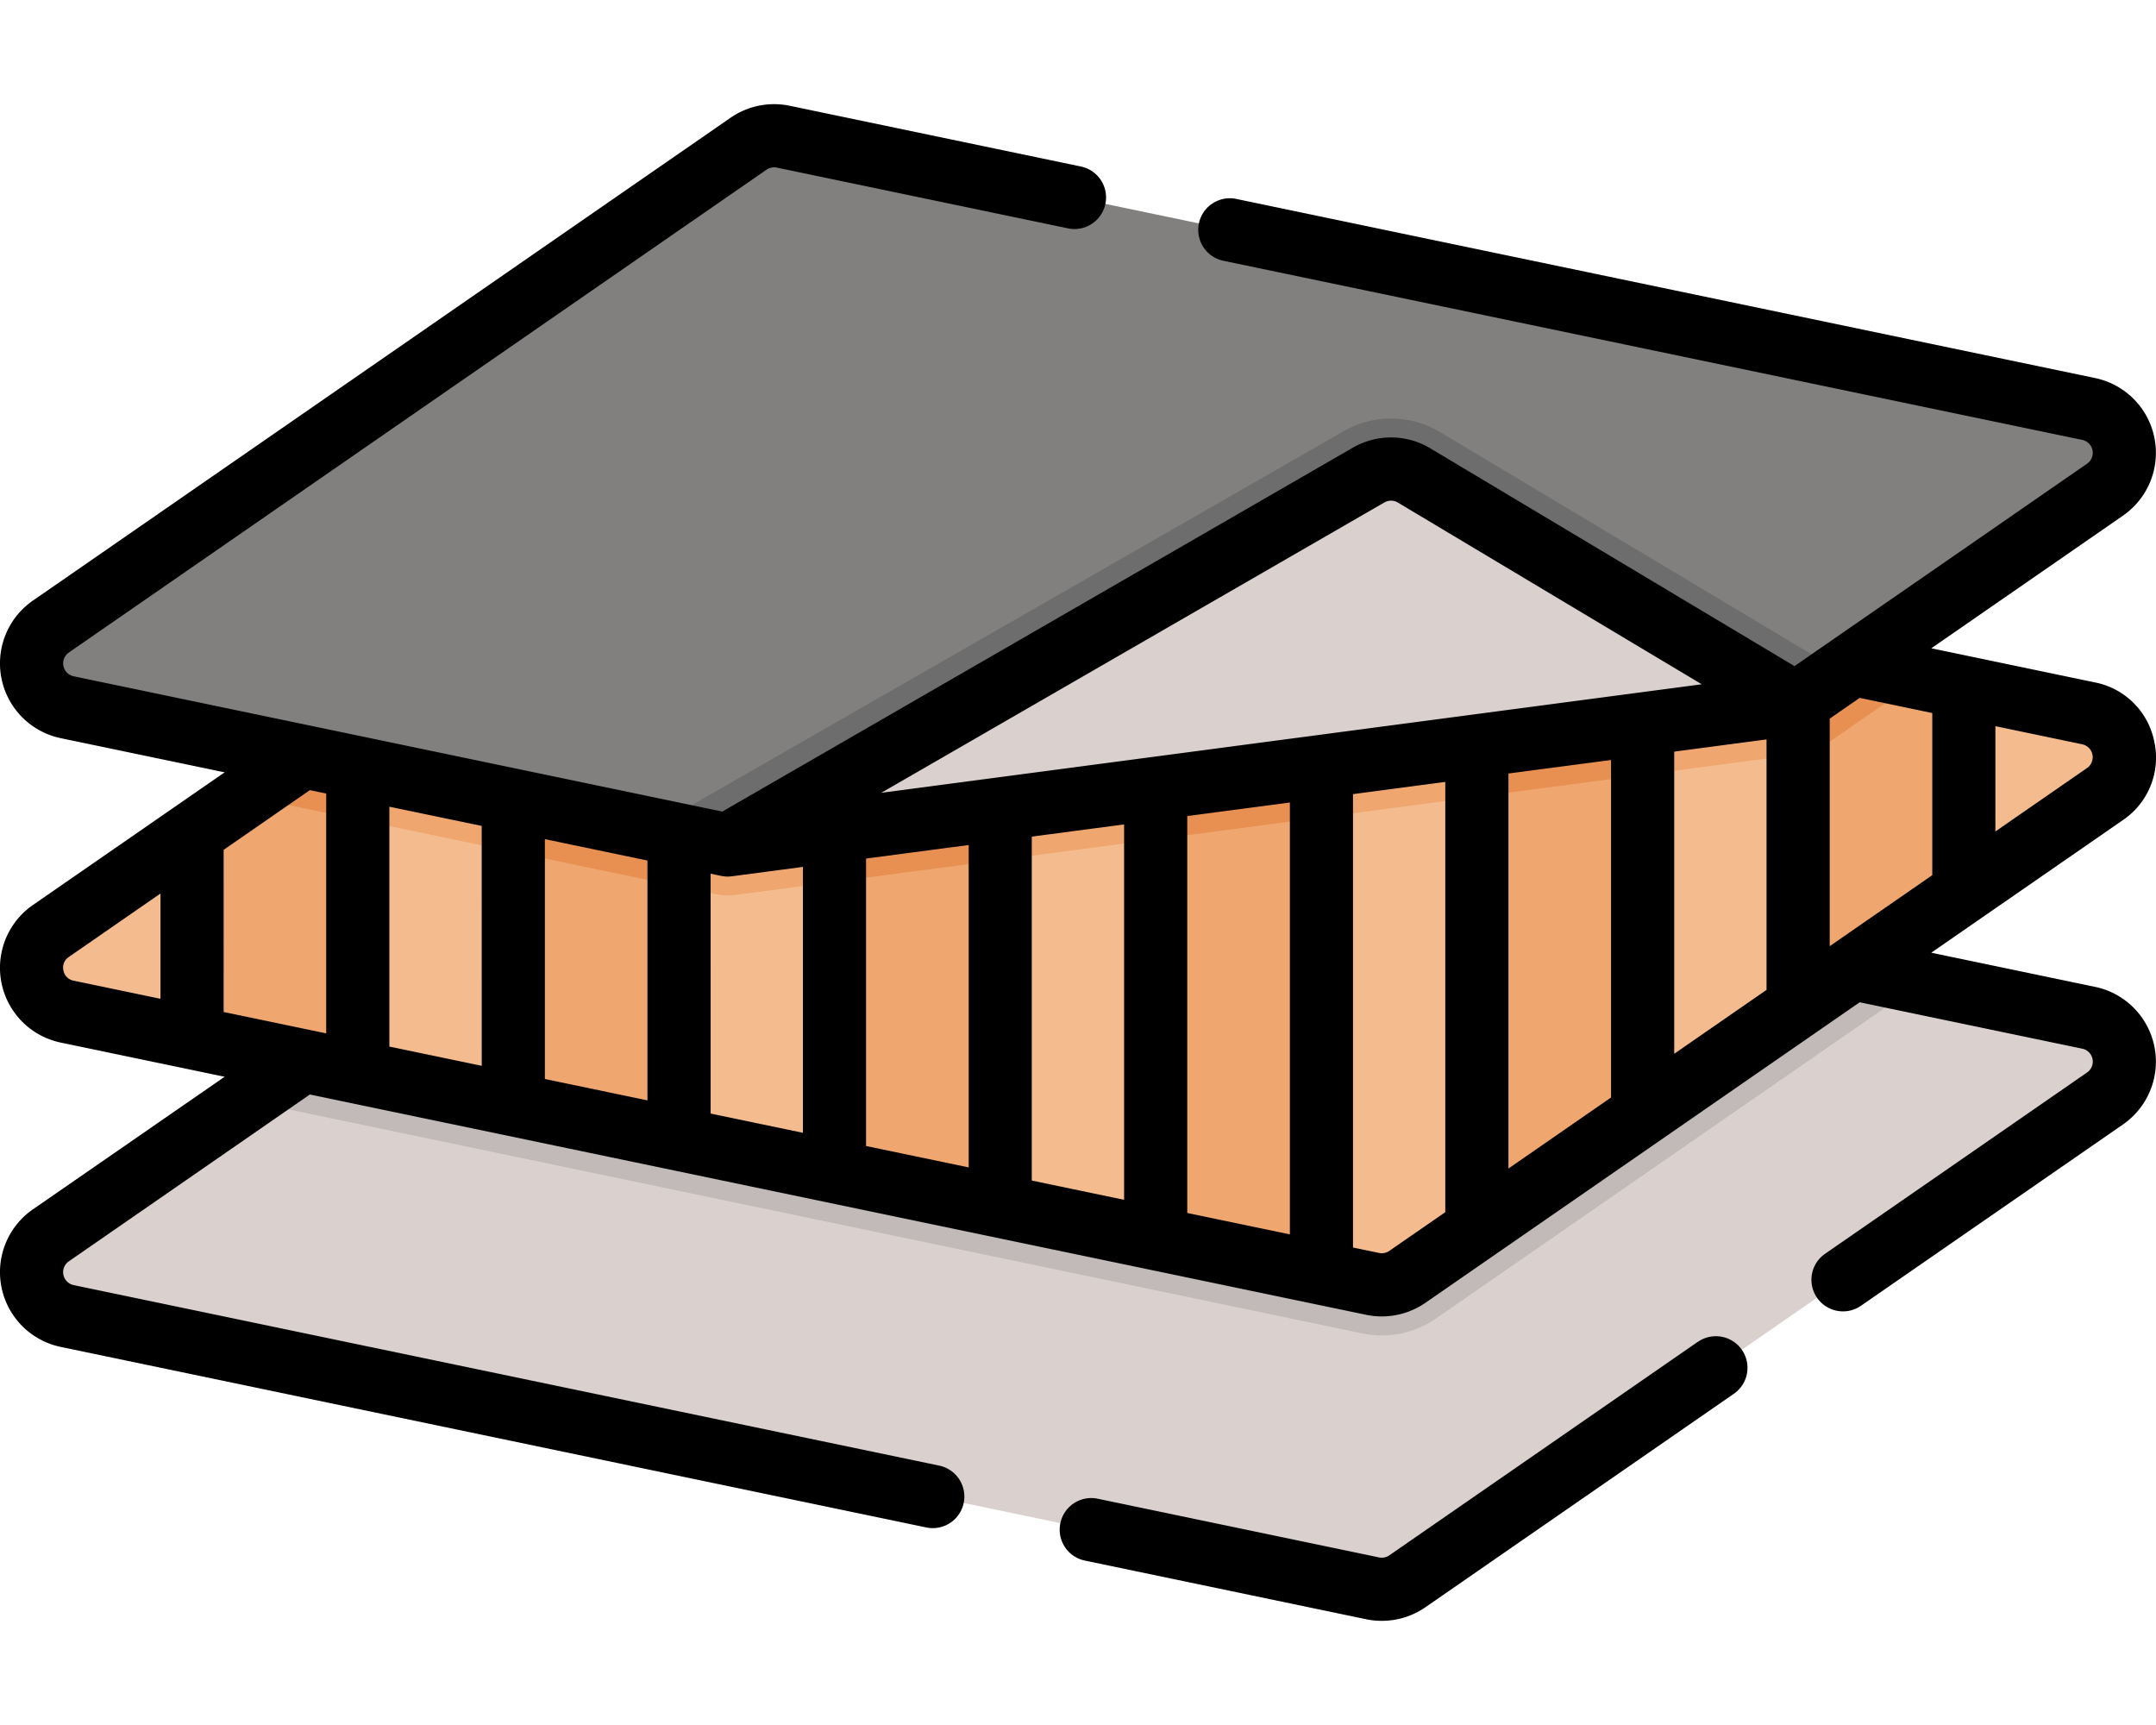 <svg xmlns="http://www.w3.org/2000/svg" width="250" height="200" viewBox="0 0 250 200"><g transform="translate(-1444.887 -74.37)"><rect width="250" height="200" transform="translate(1444.887 74.37)" fill="none"/><path d="M1688.974,201.726l-80.9,55.981a5.186,5.186,0,0,1-4.019.811l-151.373-31.569a5.2,5.2,0,0,1-1.889-9.354l22.593-15.634,58.3-40.346a5.2,5.2,0,0,1,4.019-.815l131.938,27.518,19.434,4.053a5.2,5.2,0,0,1,1.894,9.355Z" fill="#dad0cd"/><path d="M1667.646,188.318,1611.4,227.233a11.022,11.022,0,0,1-8.545,1.734L1473.38,201.961l58.309-40.346a5.2,5.2,0,0,1,4.019-.815Z" fill="#c1bab8"/><path d="M1687.079,157.08a5.2,5.2,0,0,1,1.894,9.354l-80.906,55.981a5.191,5.191,0,0,1-4.019.813L1452.675,191.66a5.2,5.2,0,0,1-1.894-9.354l80.906-55.981a5.2,5.2,0,0,1,4.014-.813Z" fill="#f4bc8e"/><path d="M1667.646,153.025l-11.1,7.681a6.378,6.378,0,0,1-2.783,1.078l-123.654,16.354a6.468,6.468,0,0,1-2.123-.078l-54.6-11.386,58.309-40.345a5.194,5.194,0,0,1,4.013-.816Z" fill="#efa66f"/><path d="M1486.377,157.685v41l-19.216-4.009v-23.7l6.226-4.307Z" fill="#efa66f"/><path d="M1473.385,166.674l12.993-8.989v11.7Z" fill="#e88f52"/><path d="M1523.622,131.909v74.549L1504.4,202.45V145.205Z" fill="#efa66f"/><path d="M1504.4,145.21l19.216-13.3v45.237l-19.216-4.009Z" fill="#e88f52"/><path d="M1560.866,130.762v83.464l-19.215-4.008V126.754Z" fill="#efa66f"/><path d="M1541.649,126.754l19.215,4.008v43.309l-19.215,2.54Z" fill="#e88f52"/><path d="M1598.112,138.531v83.464l-19.216-4.009V134.523Z" fill="#efa66f"/><path d="M1578.894,134.523l19.216,4.009v30.614l-19.216,2.539Z" fill="#e88f52"/><path d="M1635.357,146.294v57.239l-19.216,13.3V142.29Z" fill="#efa66f"/><path d="M1616.139,142.29l19.216,4v17.924l-19.216,2.54Z" fill="#e88f52"/><path d="M1672.6,154.064v23.7l-19.216,13.295V150.054l14.262,2.973Z" fill="#efa66f"/><path d="M1667.645,153.027l-11.1,7.681a6.378,6.378,0,0,1-2.783,1.078l-.381.049V150.054Z" fill="#e88f52"/><path d="M1688.974,131.143l-30.566,21.152-5.294,3.662-123.852,16.381-8.96-1.871-67.619-14.1a5.2,5.2,0,0,1-1.891-9.355l80.906-55.98a5.172,5.172,0,0,1,4.013-.811l151.373,31.569a5.2,5.2,0,0,1,1.89,9.349Z" fill="#82807f"/><path d="M1658.408,152.294l-5.294,3.662L1529.26,172.337l-8.959-1.87,80.364-46.09a11.05,11.05,0,0,1,11.2.088Z" fill="#6d6d6d"/><path d="M1653.116,155.957l-44.262-26.471a5.194,5.194,0,0,0-5.26-.041l-74.331,42.89Z" fill="#dad0cd"/><path d="M1641.793,229.919,1605.986,254.7a1.536,1.536,0,0,1-1.183.24l-32.576-6.794a3.663,3.663,0,1,0-1.495,7.171h0l32.576,6.793a8.729,8.729,0,0,0,1.8.184,8.9,8.9,0,0,0,5.051-1.568l35.807-24.778a3.662,3.662,0,0,0-4.168-6.022h0Z"/><path d="M1694.7,160.406a8.735,8.735,0,0,0-6.87-6.911l-14.457-3.015-.051-.011-4.487-.935,22.226-15.382a8.855,8.855,0,0,0-3.235-15.95l-99.536-20.757a3.662,3.662,0,1,0-1.495,7.169l99.54,20.761a1.53,1.53,0,0,1,.559,2.757L1652.969,151.6l-42.238-25.256a8.86,8.86,0,0,0-8.969-.07l-73.12,42.192-75.211-15.686a1.53,1.53,0,0,1-.559-2.757l80.9-55.98a1.541,1.541,0,0,1,1.183-.241l33.776,7.045a3.662,3.662,0,0,0,1.495-7.17l-33.775-7.046a8.891,8.891,0,0,0-6.846,1.386L1448.7,144.006a8.855,8.855,0,0,0,3.235,15.95l19,3.961L1448.7,179.3a8.855,8.855,0,0,0,3.235,15.95l19,3.962L1448.7,214.586a8.855,8.855,0,0,0,3.235,15.95L1552.3,251.467a3.662,3.662,0,0,0,1.495-7.17h0l-100.366-20.929a1.53,1.53,0,0,1-.559-2.757l27.949-19.342,122.491,25.545a8.8,8.8,0,0,0,1.8.184,8.9,8.9,0,0,0,5.051-1.569l50.368-34.853,25.808,5.382a1.53,1.53,0,0,1,.559,2.757l-30.413,21.044a3.662,3.662,0,0,0,4.168,6.022l30.409-21.041a8.855,8.855,0,0,0-3.235-15.95l-18.995-3.962,22.23-15.382A8.732,8.732,0,0,0,1694.7,160.406Zm-25.755-3.367v18.8l-11.894,8.235V157.69l3.477-2.406Zm-37.247,5.446v39.132l-11.9,8.235v-45.8Zm7.324-.97,10.705-1.415v29.04l-10.705,7.408Zm-33.6-28.893a1.535,1.535,0,0,1,1.551.012l35.241,21.072-95.14,12.585Zm-97.353,39.04,11.894,2.48v27.809l-11.894-2.481Zm-7.323,26.281-10.709-2.232V167.9l10.706,2.23Zm26.542-22.275,1.23.256a3.625,3.625,0,0,0,1.229.045l8.242-1.09v30.83l-10.7-2.232Zm18.024-1.756,11.9-1.569v37.379l-11.9-2.48Zm19.216-2.543,10.705-1.415v43.524l-10.705-2.232V171.369Zm18.029-2.384,11.9-1.569v50.069l-11.9-2.48Zm-99.844-2.612v27.809l-11.894-2.481V172.9l10-6.921Zm-30.471,20.508a1.465,1.465,0,0,1,.63-1.563l10.623-7.352v12.206l-10.064-2.1A1.459,1.459,0,0,1,1452.242,186.881ZM1605.986,219.4a1.544,1.544,0,0,1-1.183.24l-3.028-.631V166.442l10.7-1.416v49.888Zm80.9-55.981-10.623,7.353V158.563l10.065,2.1a1.53,1.53,0,0,1,.558,2.757Z"/></g></svg>